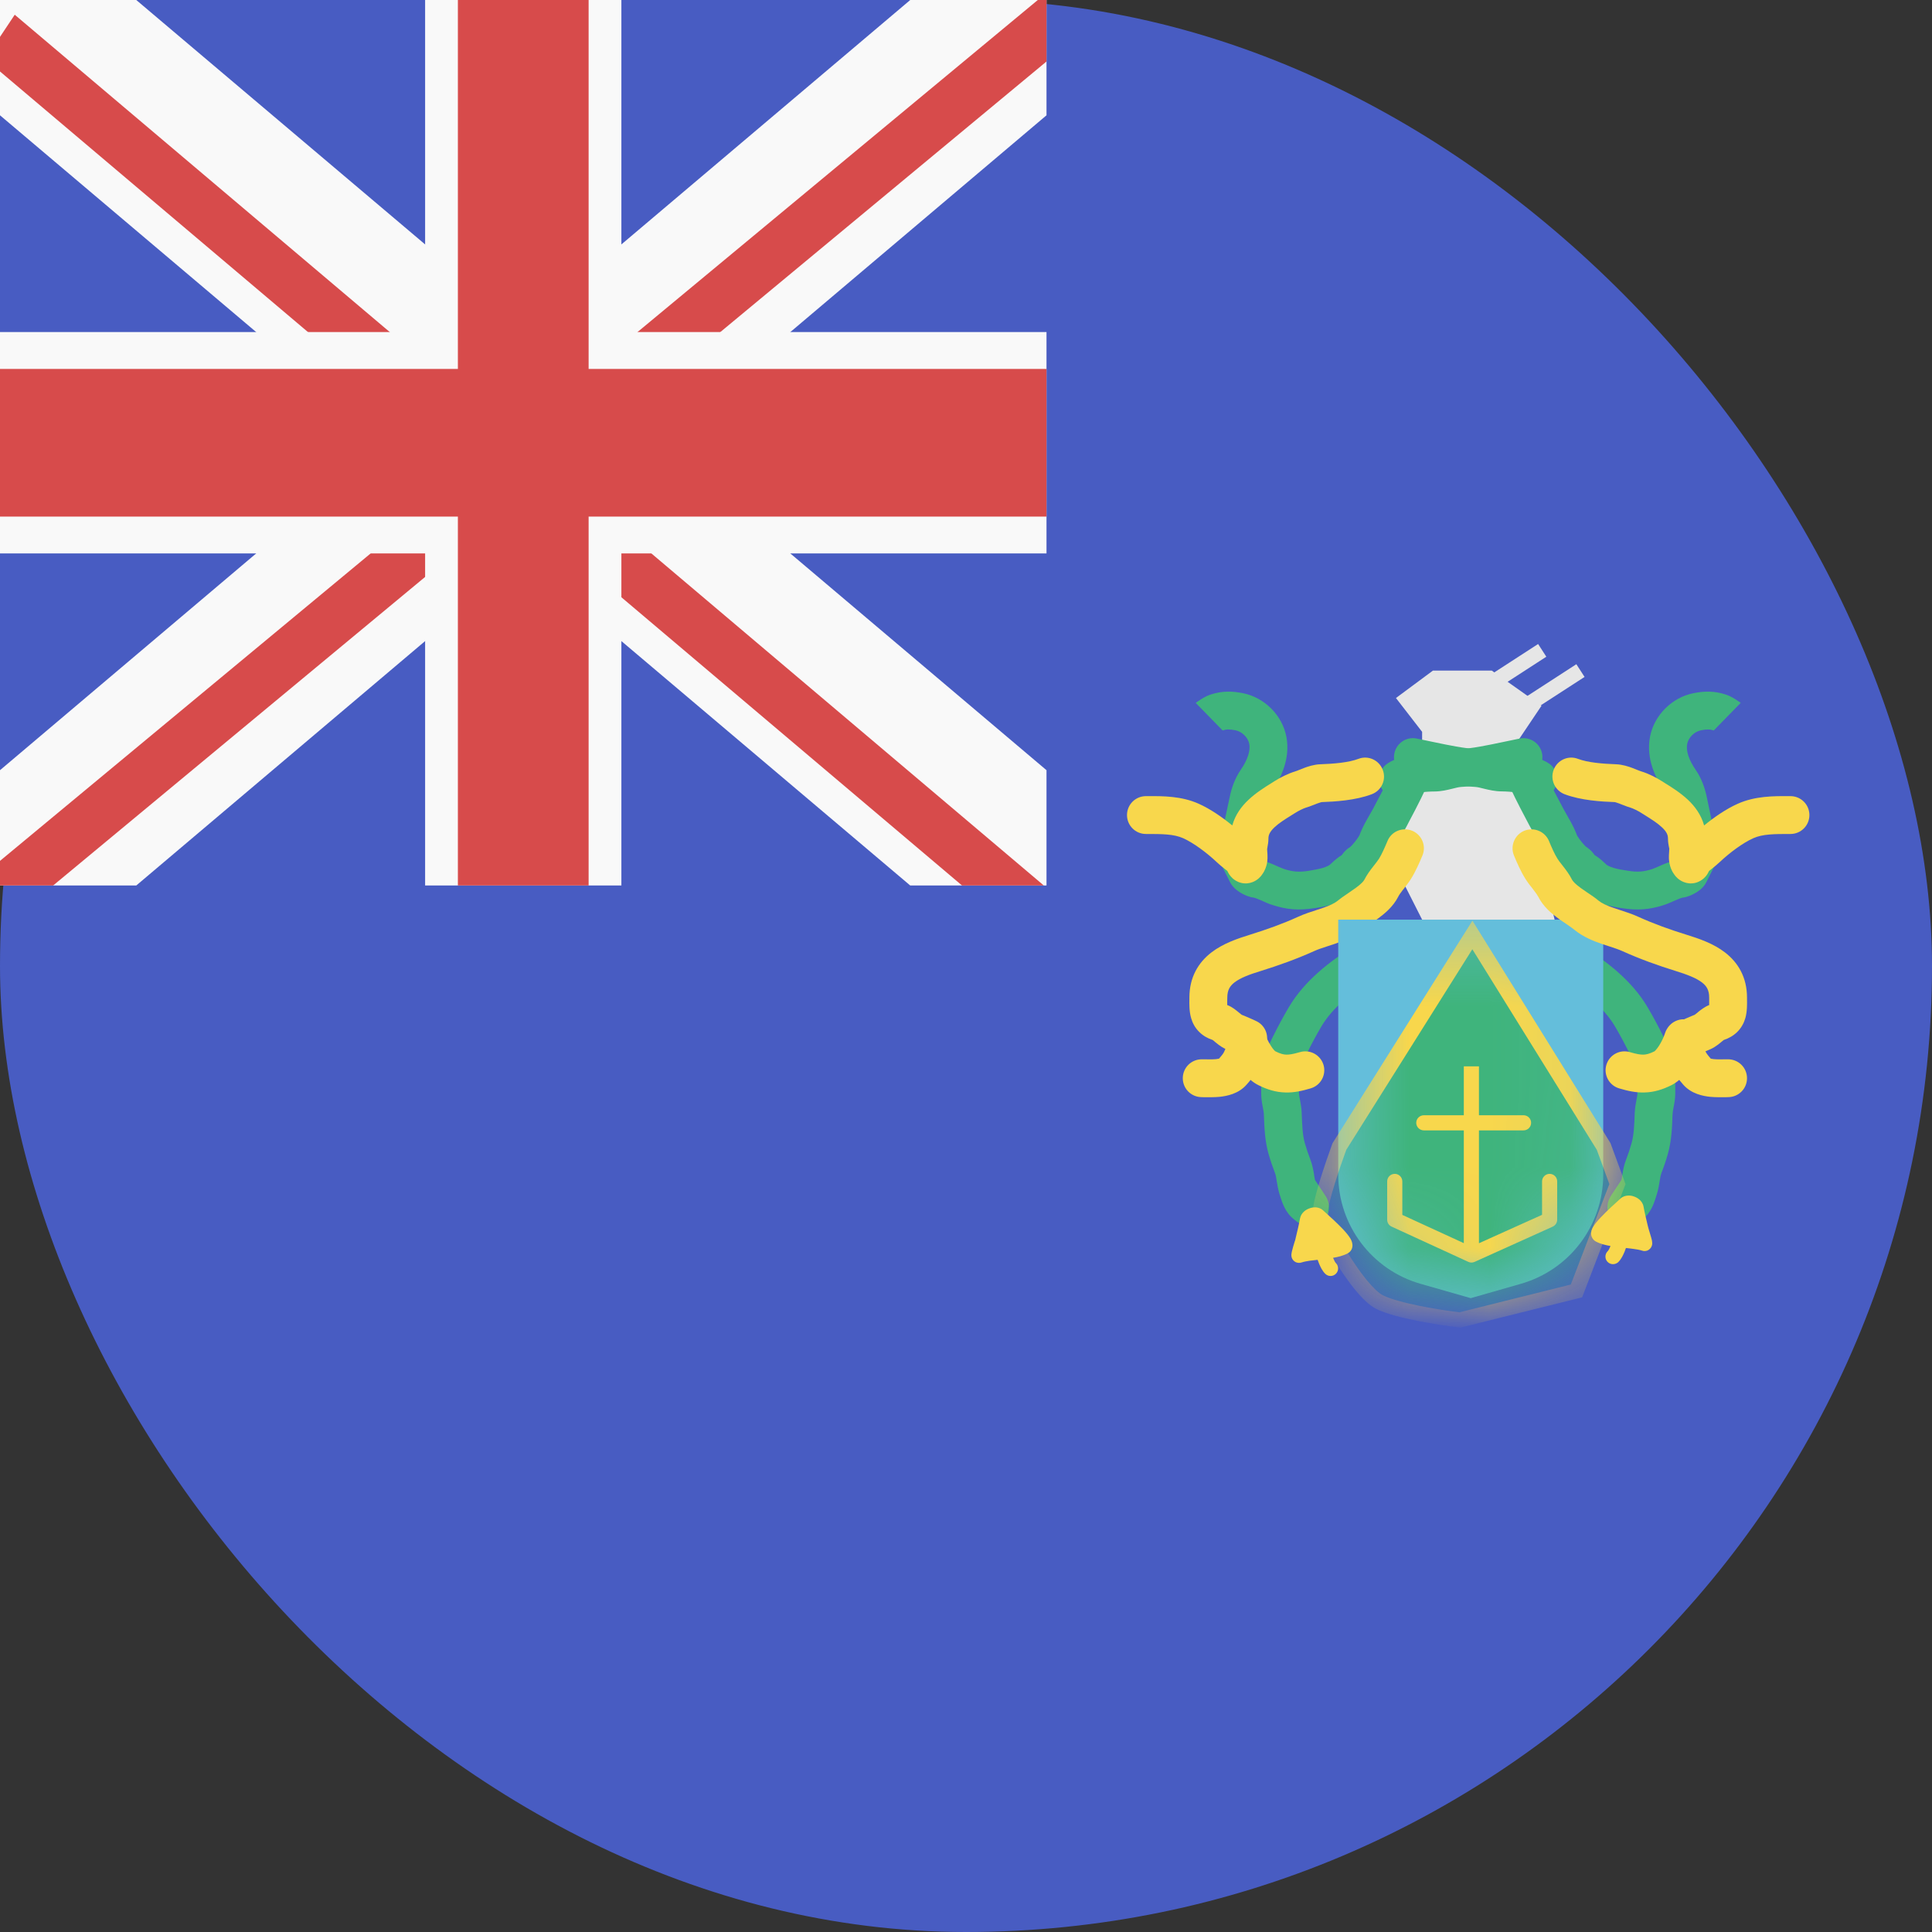 <svg width="24" height="24" viewBox="0 0 24 24" fill="none" xmlns="http://www.w3.org/2000/svg">
<rect x="0" y="0" width="24" height="24" fill="#333333" stroke="none"/>
<rect width="24" height="24" rx="12" fill="#485CC2"/>
<g clip-path="url(#clip0_440_1579)">
<rect width="13" height="11" fill="#485CC2"/>
<path fill-rule="evenodd" clip-rule="evenodd" d="M13.609 0.917L0.609 11.917L-0.609 10.083L12.391 -0.917L13.609 0.917Z" fill="#F9F9F9"/>
<path fill-rule="evenodd" clip-rule="evenodd" d="M-0.609 0.917L12.391 11.917L13.609 10.083L0.609 -0.917L-0.609 0.917Z" fill="#F9F9F9"/>
<path fill-rule="evenodd" clip-rule="evenodd" d="M12.817 11.733L-0.183 0.733L0.183 0.183L13.183 11.183L12.817 11.733Z" fill="#D74B4B"/>
<path fill-rule="evenodd" clip-rule="evenodd" d="M-0.226 11.735L13.587 0.277L13.226 -0.277L-0.587 11.181L-0.226 11.735Z" fill="#D74B4B"/>
<path d="M7.719 1.20206e-07L7.719 11H5.281L5.281 0L7.719 1.20206e-07Z" fill="#F9F9F9"/>
<path d="M0 4.125H13V6.875H0V4.125Z" fill="#F9F9F9"/>
<path d="M0 4.583H13V6.417H0V4.583Z" fill="#D74B4B"/>
<path d="M7.312 8.01377e-08L7.312 11H5.688L5.688 0L7.312 8.01377e-08Z" fill="#D74B4B"/>
</g>
<path fill-rule="evenodd" clip-rule="evenodd" d="M19.209 8.158L18.567 8.574L18.465 8.416L19.107 8L19.209 8.158Z" fill="#E6E6E6"/>
<path fill-rule="evenodd" clip-rule="evenodd" d="M19.684 8.409L19.042 8.825L18.94 8.667L19.582 8.251L19.684 8.409Z" fill="#E6E6E6"/>
<path d="M17.016 10.139L17.666 11.424H19.312L18.799 9.288L19.149 8.767L18.531 8.33H17.801L17.341 8.671L17.666 9.091V9.536L17.016 10.139Z" fill="#E6E6E6"/>
<path fill-rule="evenodd" clip-rule="evenodd" d="M17.321 9.36C17.346 9.233 17.469 9.149 17.597 9.174C17.666 9.188 17.735 9.202 17.803 9.217C17.999 9.258 18.186 9.297 18.357 9.307C18.43 9.311 18.5 9.329 18.546 9.34C18.55 9.341 18.554 9.342 18.558 9.343C18.611 9.356 18.637 9.361 18.659 9.361C18.726 9.361 18.827 9.367 18.926 9.381C18.976 9.389 19.029 9.399 19.079 9.413C19.127 9.426 19.187 9.447 19.24 9.483C19.348 9.555 19.377 9.701 19.305 9.809C19.233 9.917 19.087 9.946 18.979 9.874C18.981 9.875 18.982 9.876 18.982 9.876C18.982 9.876 18.973 9.871 18.952 9.866C18.927 9.859 18.895 9.852 18.858 9.847C18.784 9.836 18.706 9.831 18.659 9.831C18.573 9.831 18.495 9.812 18.445 9.8C18.386 9.785 18.357 9.778 18.331 9.776C18.12 9.765 17.881 9.714 17.678 9.671C17.617 9.658 17.559 9.646 17.507 9.636C17.379 9.611 17.296 9.487 17.321 9.36Z" fill="#3FB47C"/>
<path fill-rule="evenodd" clip-rule="evenodd" d="M19.459 11.633L19.659 11.756C19.951 11.936 20.273 12.181 20.468 12.514C20.539 12.634 20.603 12.755 20.663 12.875C20.692 12.932 20.727 13.008 20.756 13.09C20.784 13.168 20.811 13.267 20.811 13.368V13.581C20.811 13.647 20.799 13.709 20.791 13.748L20.791 13.749C20.782 13.796 20.778 13.817 20.778 13.834C20.777 13.844 20.777 13.853 20.776 13.863C20.772 13.997 20.765 14.172 20.719 14.333C20.696 14.416 20.669 14.495 20.638 14.574C20.631 14.594 20.625 14.619 20.618 14.665C20.617 14.669 20.617 14.673 20.616 14.678C20.61 14.718 20.6 14.778 20.581 14.838C20.58 14.842 20.578 14.847 20.576 14.853C20.57 14.875 20.559 14.908 20.548 14.937C20.534 14.976 20.511 15.029 20.472 15.079C20.453 15.104 20.428 15.126 20.419 15.134C20.404 15.147 20.385 15.163 20.366 15.176C20.357 15.183 20.343 15.193 20.327 15.201C20.319 15.206 20.305 15.213 20.287 15.219C20.276 15.223 20.233 15.238 20.177 15.232C20.145 15.228 20.1 15.216 20.058 15.182C20.014 15.147 19.988 15.102 19.977 15.06C19.957 14.991 19.976 14.934 19.98 14.92C19.992 14.884 20.011 14.856 20.017 14.846L20.142 14.658C20.146 14.642 20.149 14.623 20.153 14.596L20.154 14.591C20.161 14.545 20.172 14.476 20.2 14.405C20.226 14.338 20.248 14.272 20.267 14.204C20.297 14.1 20.302 13.977 20.307 13.827C20.308 13.823 20.308 13.82 20.308 13.816C20.31 13.76 20.321 13.705 20.328 13.669C20.328 13.666 20.329 13.663 20.329 13.66C20.338 13.618 20.341 13.597 20.341 13.582V13.368C20.341 13.346 20.333 13.304 20.313 13.246C20.293 13.191 20.267 13.134 20.243 13.085C20.186 12.972 20.127 12.861 20.063 12.752C19.926 12.519 19.683 12.323 19.413 12.157L19.213 12.034L19.459 11.633Z" fill="#3FB47C"/>
<path fill-rule="evenodd" clip-rule="evenodd" d="M17.019 11.633L16.818 11.756C16.526 11.936 16.205 12.181 16.009 12.514C15.938 12.634 15.874 12.755 15.814 12.875C15.785 12.932 15.75 13.008 15.721 13.09C15.694 13.168 15.667 13.267 15.667 13.368V13.581C15.667 13.647 15.678 13.709 15.686 13.748L15.686 13.749C15.695 13.796 15.699 13.817 15.7 13.834C15.7 13.844 15.7 13.853 15.701 13.863C15.706 13.997 15.712 14.172 15.758 14.333C15.782 14.416 15.809 14.495 15.839 14.574C15.847 14.594 15.852 14.619 15.859 14.665C15.86 14.669 15.861 14.673 15.861 14.678C15.868 14.718 15.877 14.778 15.896 14.838C15.897 14.842 15.899 14.847 15.901 14.853C15.908 14.875 15.918 14.908 15.929 14.937C15.944 14.976 15.967 15.029 16.006 15.079C16.025 15.104 16.049 15.126 16.059 15.134C16.074 15.147 16.092 15.163 16.111 15.176C16.12 15.183 16.134 15.193 16.151 15.201C16.159 15.206 16.172 15.213 16.19 15.219C16.202 15.223 16.245 15.238 16.301 15.232C16.333 15.228 16.377 15.216 16.419 15.182C16.464 15.147 16.489 15.102 16.501 15.06C16.52 14.991 16.502 14.934 16.497 14.92C16.486 14.884 16.467 14.856 16.46 14.846L16.335 14.658C16.332 14.642 16.329 14.623 16.324 14.596L16.324 14.591C16.316 14.545 16.305 14.476 16.278 14.405C16.252 14.338 16.23 14.272 16.21 14.204C16.18 14.1 16.176 13.977 16.17 13.827C16.17 13.823 16.17 13.82 16.17 13.816C16.167 13.76 16.157 13.705 16.15 13.669C16.149 13.666 16.148 13.663 16.148 13.66C16.14 13.618 16.137 13.597 16.137 13.582V13.368C16.137 13.346 16.144 13.304 16.165 13.246C16.184 13.191 16.21 13.134 16.235 13.085C16.291 12.972 16.35 12.861 16.414 12.752C16.552 12.519 16.794 12.323 17.064 12.157L17.265 12.034L17.019 11.633Z" fill="#3FB47C"/>
<path fill-rule="evenodd" clip-rule="evenodd" d="M19.045 9.231L19.131 9.45C19.203 9.634 19.28 9.78 19.377 9.963C19.39 9.988 19.404 10.014 19.418 10.041C19.433 10.069 19.447 10.094 19.463 10.122C19.474 10.142 19.487 10.163 19.501 10.189C19.531 10.243 19.565 10.307 19.59 10.377C19.591 10.379 19.594 10.385 19.602 10.397C19.613 10.414 19.628 10.435 19.645 10.455C19.661 10.476 19.677 10.494 19.691 10.508C19.696 10.513 19.7 10.517 19.703 10.519C19.739 10.542 19.765 10.568 19.782 10.587C19.793 10.6 19.804 10.614 19.81 10.623C19.847 10.645 19.877 10.67 19.895 10.685C19.909 10.697 19.922 10.709 19.932 10.719C19.934 10.721 19.936 10.722 19.938 10.724C19.946 10.732 19.951 10.737 19.956 10.741C19.966 10.75 19.993 10.766 20.05 10.783C20.103 10.798 20.163 10.808 20.224 10.817C20.342 10.836 20.417 10.83 20.524 10.796C20.544 10.789 20.564 10.78 20.595 10.767C20.608 10.761 20.623 10.754 20.64 10.747C20.68 10.73 20.74 10.704 20.805 10.691L20.883 10.536L21.304 10.746L21.198 10.956C21.173 11.008 21.135 11.04 21.117 11.055C21.094 11.073 21.071 11.088 21.05 11.099C21.016 11.118 20.96 11.144 20.901 11.151C20.901 11.151 20.895 11.152 20.88 11.157C20.866 11.162 20.849 11.168 20.828 11.178C20.821 11.181 20.813 11.184 20.804 11.188C20.767 11.205 20.714 11.228 20.668 11.243C20.487 11.302 20.338 11.311 20.152 11.282C20.091 11.273 20.005 11.259 19.919 11.234C19.836 11.21 19.73 11.169 19.644 11.093C19.635 11.084 19.625 11.075 19.617 11.068C19.615 11.066 19.614 11.065 19.612 11.063C19.602 11.054 19.594 11.047 19.587 11.04C19.58 11.035 19.576 11.031 19.573 11.029C19.531 11.009 19.5 10.982 19.479 10.96C19.459 10.939 19.443 10.918 19.436 10.908L19.435 10.907C19.435 10.907 19.435 10.906 19.434 10.906C19.402 10.883 19.375 10.858 19.357 10.839C19.329 10.811 19.302 10.779 19.277 10.748C19.235 10.695 19.176 10.614 19.15 10.543C19.137 10.506 19.117 10.466 19.09 10.418C19.082 10.403 19.072 10.386 19.062 10.368C19.042 10.333 19.02 10.294 19.002 10.26C18.988 10.234 18.975 10.209 18.962 10.184C18.866 10.002 18.775 9.831 18.693 9.621L18.607 9.402L19.045 9.231Z" fill="#3FB47C"/>
<path fill-rule="evenodd" clip-rule="evenodd" d="M21.289 9.074C21.245 9.059 21.204 9.057 21.13 9.072C21.046 9.089 20.974 9.163 20.959 9.241C20.942 9.327 20.979 9.44 21.066 9.566C21.135 9.665 21.176 9.784 21.198 9.882C21.234 10.05 21.271 10.224 21.302 10.398C21.325 10.525 21.239 10.647 21.112 10.67C20.984 10.693 20.862 10.607 20.839 10.479C20.81 10.316 20.775 10.15 20.738 9.982C20.726 9.923 20.703 9.867 20.679 9.833C20.568 9.673 20.445 9.426 20.497 9.153C20.548 8.884 20.77 8.664 21.037 8.611C21.162 8.586 21.291 8.579 21.438 8.628C21.505 8.65 21.558 8.686 21.585 8.705C21.587 8.706 21.588 8.707 21.59 8.708C21.617 8.727 21.624 8.73 21.624 8.731" fill="#3FB47C"/>
<path fill-rule="evenodd" clip-rule="evenodd" d="M19.156 9.36C19.131 9.233 19.008 9.15 18.881 9.174C18.811 9.188 18.742 9.203 18.674 9.217C18.478 9.258 18.291 9.298 18.12 9.307C18.047 9.311 17.977 9.329 17.932 9.34C17.927 9.341 17.923 9.342 17.92 9.343C17.866 9.357 17.84 9.361 17.819 9.361C17.751 9.361 17.65 9.367 17.551 9.381C17.502 9.389 17.448 9.399 17.398 9.413C17.351 9.426 17.291 9.447 17.238 9.483C17.129 9.555 17.1 9.701 17.172 9.809C17.244 9.917 17.39 9.946 17.498 9.874C17.497 9.875 17.496 9.876 17.496 9.876C17.496 9.876 17.504 9.872 17.525 9.866C17.55 9.859 17.582 9.852 17.619 9.847C17.694 9.836 17.772 9.832 17.819 9.832C17.904 9.832 17.982 9.812 18.032 9.8C18.091 9.785 18.12 9.778 18.146 9.776C18.357 9.765 18.596 9.714 18.8 9.671C18.86 9.658 18.918 9.646 18.971 9.636C19.098 9.611 19.181 9.488 19.156 9.36Z" fill="#3FB47C"/>
<path fill-rule="evenodd" clip-rule="evenodd" d="M17.433 9.227L17.347 9.446C17.273 9.637 17.192 9.791 17.09 9.983C17.08 10.002 17.07 10.021 17.06 10.041C17.045 10.069 17.03 10.094 17.014 10.122C17.003 10.142 16.991 10.163 16.976 10.189C16.946 10.243 16.913 10.307 16.887 10.377C16.886 10.379 16.883 10.385 16.875 10.397C16.864 10.414 16.849 10.435 16.833 10.455C16.816 10.476 16.8 10.495 16.787 10.508C16.781 10.513 16.777 10.517 16.775 10.52C16.738 10.542 16.712 10.568 16.695 10.587C16.684 10.6 16.674 10.614 16.667 10.623C16.63 10.645 16.601 10.67 16.583 10.685C16.569 10.697 16.556 10.709 16.545 10.719C16.543 10.721 16.541 10.723 16.54 10.724C16.532 10.732 16.526 10.737 16.521 10.741C16.511 10.75 16.484 10.766 16.427 10.783C16.374 10.798 16.314 10.808 16.254 10.818C16.136 10.836 16.061 10.83 15.954 10.796C15.934 10.789 15.914 10.781 15.882 10.767C15.869 10.761 15.855 10.754 15.837 10.747C15.798 10.73 15.738 10.704 15.672 10.691L15.594 10.536L15.174 10.746L15.279 10.956C15.305 11.008 15.342 11.04 15.361 11.055C15.383 11.073 15.407 11.088 15.427 11.099C15.461 11.118 15.517 11.144 15.576 11.151C15.576 11.151 15.582 11.152 15.597 11.157C15.611 11.162 15.628 11.169 15.65 11.178C15.657 11.181 15.665 11.185 15.674 11.188C15.71 11.205 15.763 11.229 15.81 11.243C15.991 11.302 16.14 11.311 16.325 11.282C16.386 11.273 16.473 11.259 16.559 11.234C16.642 11.21 16.747 11.169 16.833 11.093C16.843 11.085 16.853 11.075 16.861 11.068C16.862 11.066 16.864 11.065 16.865 11.064C16.875 11.055 16.883 11.047 16.891 11.04C16.897 11.035 16.902 11.031 16.905 11.029C16.947 11.009 16.977 10.983 16.998 10.96C17.019 10.939 17.034 10.918 17.041 10.908L17.042 10.907C17.042 10.907 17.043 10.906 17.043 10.906C17.075 10.884 17.102 10.858 17.121 10.839C17.148 10.811 17.176 10.779 17.201 10.748C17.243 10.695 17.301 10.614 17.327 10.543C17.34 10.506 17.36 10.466 17.387 10.418C17.395 10.403 17.405 10.386 17.415 10.368C17.435 10.333 17.458 10.294 17.476 10.26C17.486 10.24 17.497 10.22 17.507 10.2C17.607 10.011 17.701 9.834 17.785 9.617L17.871 9.398L17.433 9.227Z" fill="#3FB47C"/>
<path fill-rule="evenodd" clip-rule="evenodd" d="M15.188 9.074C15.232 9.059 15.273 9.057 15.348 9.072C15.431 9.089 15.504 9.163 15.519 9.241C15.535 9.327 15.498 9.44 15.411 9.566C15.343 9.665 15.301 9.784 15.28 9.882C15.243 10.05 15.206 10.224 15.175 10.398C15.153 10.525 15.238 10.647 15.366 10.67C15.494 10.693 15.616 10.607 15.638 10.479C15.667 10.316 15.703 10.15 15.739 9.982C15.752 9.923 15.775 9.867 15.798 9.833C15.909 9.673 16.032 9.426 15.98 9.153C15.929 8.884 15.707 8.664 15.44 8.611C15.316 8.586 15.186 8.579 15.039 8.628C14.973 8.65 14.919 8.686 14.893 8.705C14.891 8.706 14.889 8.707 14.888 8.708C14.86 8.727 14.853 8.73 14.853 8.731" fill="#3FB47C"/>
<path fill-rule="evenodd" clip-rule="evenodd" d="M17.543 10.32C17.423 10.271 17.285 10.327 17.236 10.447C17.201 10.53 17.164 10.615 17.13 10.668C17.115 10.691 17.098 10.713 17.073 10.745C17.067 10.752 17.061 10.76 17.055 10.768C17.024 10.807 16.982 10.863 16.949 10.927C16.939 10.947 16.911 10.979 16.843 11.029C16.817 11.048 16.791 11.066 16.761 11.086C16.754 11.091 16.746 11.096 16.738 11.102C16.701 11.127 16.658 11.156 16.618 11.189C16.578 11.221 16.52 11.249 16.428 11.28C16.409 11.287 16.387 11.294 16.362 11.302C16.29 11.325 16.201 11.354 16.127 11.388C15.934 11.476 15.732 11.548 15.522 11.613C15.378 11.658 15.194 11.719 15.048 11.832C14.887 11.956 14.775 12.139 14.775 12.393C14.775 12.399 14.775 12.406 14.775 12.414C14.774 12.466 14.772 12.563 14.796 12.645C14.812 12.702 14.842 12.765 14.897 12.819C14.945 12.867 15.003 12.899 15.064 12.919C15.069 12.923 15.076 12.929 15.087 12.937C15.088 12.939 15.09 12.94 15.092 12.942C15.105 12.952 15.123 12.967 15.14 12.98C15.16 12.995 15.191 13.016 15.229 13.033C15.267 13.05 15.294 13.061 15.317 13.07C15.346 13.082 15.37 13.092 15.4 13.107C15.517 13.165 15.658 13.118 15.716 13.002C15.774 12.886 15.727 12.745 15.611 12.687C15.569 12.666 15.513 12.643 15.469 12.624C15.452 12.617 15.437 12.611 15.425 12.606C15.424 12.605 15.423 12.604 15.421 12.603C15.413 12.597 15.404 12.59 15.391 12.579C15.389 12.577 15.386 12.575 15.384 12.573C15.369 12.561 15.347 12.543 15.324 12.527C15.307 12.515 15.28 12.498 15.245 12.485C15.245 12.473 15.245 12.461 15.245 12.445C15.245 12.442 15.245 12.437 15.245 12.433C15.245 12.421 15.246 12.406 15.246 12.393C15.246 12.298 15.279 12.248 15.335 12.204C15.407 12.149 15.514 12.107 15.662 12.062C15.883 11.993 16.105 11.914 16.322 11.816C16.37 11.794 16.419 11.778 16.48 11.758C16.511 11.748 16.544 11.738 16.581 11.725C16.681 11.69 16.808 11.641 16.916 11.553C16.938 11.535 16.965 11.515 17.002 11.491C17.008 11.486 17.015 11.482 17.021 11.477C17.052 11.457 17.087 11.433 17.12 11.409C17.199 11.351 17.306 11.264 17.37 11.138C17.379 11.119 17.395 11.096 17.425 11.057C17.429 11.052 17.433 11.047 17.438 11.041C17.463 11.009 17.498 10.965 17.526 10.92C17.585 10.828 17.637 10.707 17.67 10.627C17.72 10.508 17.663 10.37 17.543 10.32Z" fill="#F8D74C"/>
<path d="M16.624 11.424H19.916V14.592C19.916 15.222 19.498 15.775 18.892 15.948L18.27 16.126L17.647 15.948C17.042 15.775 16.624 15.222 16.624 14.592V11.424Z" fill="#64BEDB"/>
<mask id="mask0_440_1579" style="mask-type:alpha" maskUnits="userSpaceOnUse" x="16" y="11" width="4" height="6">
<path d="M16.624 11.424H19.916V14.592C19.916 15.222 19.498 15.775 18.892 15.948L18.27 16.126L17.647 15.948C17.042 15.775 16.624 15.222 16.624 14.592V11.424Z" fill="#64BEDB"/>
</mask>
<g mask="url(#mask0_440_1579)">
<path d="M18.291 11.615L16.639 14.242C16.562 14.451 16.408 14.904 16.403 15.041C16.397 15.213 16.866 16.037 17.135 16.174C17.35 16.284 17.892 16.368 18.136 16.397L19.584 16.037L20.093 14.709L19.921 14.242L18.291 11.615Z" fill="#3FB47C"/>
<path fill-rule="evenodd" clip-rule="evenodd" d="M18.291 11.437L20.006 14.2L20.193 14.71L19.654 16.116L18.142 16.492L18.125 16.49C18.001 16.476 17.802 16.447 17.607 16.408C17.414 16.37 17.213 16.319 17.093 16.258C17.007 16.214 16.917 16.123 16.834 16.023C16.749 15.919 16.663 15.794 16.586 15.669C16.509 15.545 16.441 15.418 16.392 15.31C16.367 15.257 16.347 15.206 16.332 15.163C16.319 15.122 16.308 15.077 16.309 15.038C16.311 14.993 16.323 14.93 16.34 14.865C16.357 14.797 16.379 14.72 16.404 14.64C16.453 14.482 16.512 14.315 16.55 14.209L16.554 14.2L18.291 11.437ZM16.724 14.283C16.686 14.387 16.63 14.546 16.584 14.696C16.559 14.774 16.538 14.848 16.522 14.911C16.506 14.976 16.498 15.021 16.497 15.044C16.497 15.044 16.497 15.046 16.497 15.049C16.498 15.052 16.498 15.056 16.499 15.062C16.502 15.073 16.506 15.087 16.511 15.104C16.523 15.139 16.54 15.182 16.563 15.232C16.608 15.332 16.673 15.451 16.746 15.571C16.82 15.691 16.901 15.808 16.979 15.903C17.06 16.001 17.129 16.065 17.178 16.09C17.273 16.138 17.45 16.185 17.643 16.224C17.825 16.26 18.009 16.287 18.13 16.302L19.513 15.957L19.992 14.709L19.836 14.283L18.29 11.792L16.724 14.283Z" fill="#F8D74C"/>
<path fill-rule="evenodd" clip-rule="evenodd" d="M18.184 13.854V13.247H18.372V13.854H18.926C18.978 13.854 19.02 13.896 19.02 13.948C19.02 14 18.978 14.042 18.926 14.042H18.372V15.444L19.156 15.091V14.676C19.156 14.624 19.198 14.582 19.25 14.582C19.302 14.582 19.344 14.624 19.344 14.676V15.152C19.344 15.189 19.322 15.222 19.288 15.238L18.317 15.676C18.292 15.687 18.264 15.687 18.239 15.675L17.286 15.237C17.253 15.222 17.232 15.188 17.232 15.152V14.676C17.232 14.624 17.274 14.582 17.326 14.582C17.378 14.582 17.42 14.624 17.42 14.676V15.092L18.184 15.443V14.042H17.688C17.636 14.042 17.593 14 17.593 13.948C17.593 13.896 17.636 13.854 17.688 13.854H18.184Z" fill="#F8D74C"/>
</g>
<path fill-rule="evenodd" clip-rule="evenodd" d="M19.3 9.563C19.346 9.441 19.482 9.38 19.603 9.427C19.725 9.473 19.906 9.488 20.076 9.494C20.157 9.497 20.232 9.523 20.278 9.54C20.304 9.55 20.323 9.558 20.338 9.564C20.359 9.572 20.373 9.578 20.39 9.583C20.476 9.609 20.576 9.66 20.643 9.703C20.655 9.71 20.668 9.718 20.681 9.727C20.764 9.778 20.877 9.849 20.969 9.936C21.052 10.014 21.132 10.119 21.169 10.254C21.294 10.152 21.442 10.049 21.586 9.985C21.8 9.888 22.037 9.889 22.207 9.89C22.219 9.89 22.231 9.89 22.242 9.89C22.372 9.89 22.477 9.995 22.477 10.125C22.477 10.255 22.372 10.36 22.242 10.36C22.041 10.36 21.897 10.36 21.779 10.413C21.648 10.472 21.485 10.594 21.364 10.708C21.333 10.738 21.3 10.764 21.275 10.784L21.271 10.787C21.256 10.799 21.242 10.809 21.231 10.819C21.229 10.823 21.227 10.827 21.224 10.832C21.224 10.832 21.224 10.832 21.224 10.832C21.22 10.841 21.202 10.879 21.165 10.911C21.143 10.931 21.107 10.956 21.057 10.968C21.004 10.98 20.955 10.973 20.916 10.957C20.851 10.932 20.815 10.886 20.806 10.874C20.792 10.856 20.781 10.837 20.774 10.825C20.75 10.78 20.74 10.737 20.736 10.706C20.731 10.674 20.731 10.645 20.732 10.623C20.733 10.604 20.734 10.585 20.735 10.572C20.735 10.571 20.735 10.569 20.735 10.568L20.736 10.552L20.737 10.547C20.737 10.546 20.737 10.546 20.737 10.546C20.736 10.545 20.736 10.54 20.733 10.524C20.733 10.523 20.732 10.522 20.732 10.521C20.728 10.501 20.72 10.46 20.72 10.414C20.72 10.373 20.704 10.332 20.646 10.278C20.591 10.226 20.523 10.183 20.439 10.13C20.423 10.12 20.407 10.11 20.391 10.1C20.349 10.073 20.288 10.043 20.252 10.032C20.224 10.024 20.197 10.014 20.175 10.005C20.166 10.002 20.159 9.999 20.151 9.996C20.138 9.99 20.126 9.986 20.113 9.981C20.078 9.968 20.063 9.965 20.06 9.964C20.059 9.964 20.059 9.964 20.06 9.964C19.896 9.958 19.64 9.944 19.436 9.866C19.315 9.82 19.254 9.684 19.3 9.563Z" fill="#F8D74C"/>
<path fill-rule="evenodd" clip-rule="evenodd" d="M18.935 10.32C19.055 10.271 19.192 10.328 19.242 10.447C19.276 10.53 19.314 10.615 19.348 10.668C19.362 10.691 19.38 10.713 19.405 10.745C19.41 10.752 19.416 10.76 19.423 10.768C19.453 10.807 19.496 10.863 19.528 10.927C19.538 10.947 19.566 10.979 19.634 11.029C19.66 11.048 19.686 11.066 19.716 11.086C19.724 11.091 19.732 11.096 19.74 11.102C19.777 11.127 19.82 11.156 19.859 11.189C19.899 11.221 19.958 11.249 20.049 11.28C20.068 11.287 20.091 11.294 20.115 11.302C20.187 11.325 20.276 11.354 20.35 11.388C20.544 11.476 20.745 11.548 20.955 11.613C21.1 11.658 21.283 11.719 21.429 11.832C21.59 11.956 21.702 12.139 21.702 12.393C21.702 12.399 21.702 12.406 21.702 12.415C21.703 12.466 21.705 12.563 21.682 12.645C21.666 12.702 21.635 12.765 21.581 12.819C21.532 12.867 21.474 12.899 21.413 12.919C21.408 12.923 21.401 12.929 21.391 12.937C21.389 12.939 21.387 12.94 21.385 12.942C21.373 12.952 21.355 12.967 21.337 12.98C21.317 12.995 21.286 13.017 21.249 13.033C21.211 13.05 21.184 13.061 21.16 13.07C21.131 13.082 21.108 13.092 21.077 13.107C20.961 13.165 20.82 13.118 20.761 13.002C20.703 12.886 20.75 12.745 20.867 12.687C20.908 12.666 20.965 12.643 21.008 12.624C21.025 12.617 21.04 12.611 21.052 12.606C21.053 12.605 21.055 12.604 21.056 12.603C21.065 12.597 21.073 12.59 21.087 12.579C21.089 12.577 21.091 12.575 21.093 12.573C21.108 12.561 21.13 12.543 21.154 12.527C21.171 12.516 21.198 12.498 21.232 12.485C21.232 12.473 21.232 12.461 21.232 12.446C21.232 12.442 21.232 12.438 21.232 12.433C21.232 12.421 21.232 12.406 21.232 12.393C21.232 12.298 21.199 12.248 21.142 12.204C21.07 12.149 20.963 12.108 20.816 12.062C20.594 11.993 20.373 11.914 20.156 11.816C20.107 11.794 20.058 11.778 19.997 11.758C19.967 11.748 19.934 11.738 19.896 11.725C19.796 11.69 19.67 11.641 19.561 11.553C19.54 11.535 19.512 11.516 19.476 11.491C19.469 11.486 19.463 11.482 19.456 11.477C19.426 11.457 19.39 11.433 19.357 11.409C19.278 11.351 19.171 11.264 19.108 11.138C19.098 11.119 19.082 11.096 19.052 11.057C19.048 11.053 19.044 11.047 19.04 11.041C19.014 11.009 18.98 10.966 18.951 10.92C18.892 10.828 18.84 10.707 18.807 10.627C18.758 10.508 18.815 10.37 18.935 10.32Z" fill="#F8D74C"/>
<path fill-rule="evenodd" clip-rule="evenodd" d="M17.177 9.563C17.131 9.441 16.995 9.38 16.874 9.427C16.752 9.473 16.571 9.488 16.401 9.494C16.32 9.497 16.245 9.523 16.2 9.54C16.173 9.55 16.154 9.558 16.139 9.564C16.119 9.572 16.105 9.578 16.088 9.583C16.002 9.609 15.901 9.66 15.834 9.703C15.822 9.71 15.81 9.718 15.796 9.727C15.714 9.778 15.6 9.849 15.509 9.936C15.425 10.014 15.345 10.119 15.308 10.254C15.184 10.152 15.035 10.049 14.892 9.985C14.678 9.888 14.44 9.889 14.271 9.89C14.258 9.89 14.246 9.89 14.235 9.89C14.105 9.89 14 9.995 14 10.125C14 10.255 14.105 10.36 14.235 10.36C14.437 10.36 14.58 10.36 14.699 10.413C14.829 10.472 14.992 10.594 15.113 10.708C15.144 10.738 15.177 10.764 15.202 10.784L15.206 10.787C15.222 10.799 15.235 10.809 15.246 10.819C15.248 10.823 15.251 10.827 15.253 10.832C15.253 10.832 15.253 10.832 15.253 10.832C15.257 10.841 15.276 10.879 15.312 10.911C15.334 10.931 15.37 10.956 15.421 10.968C15.473 10.98 15.523 10.973 15.562 10.957C15.626 10.932 15.662 10.886 15.671 10.874C15.685 10.856 15.696 10.837 15.703 10.825C15.727 10.78 15.737 10.737 15.742 10.706C15.746 10.674 15.746 10.645 15.745 10.623C15.745 10.604 15.743 10.585 15.742 10.572C15.742 10.571 15.742 10.569 15.742 10.568L15.741 10.552L15.741 10.547C15.741 10.546 15.741 10.546 15.741 10.546C15.741 10.545 15.742 10.54 15.745 10.524C15.745 10.523 15.745 10.522 15.745 10.521C15.749 10.501 15.757 10.46 15.757 10.414C15.757 10.373 15.774 10.332 15.831 10.278C15.886 10.226 15.954 10.183 16.039 10.13C16.054 10.12 16.07 10.11 16.087 10.1C16.128 10.073 16.19 10.043 16.225 10.032C16.253 10.024 16.28 10.014 16.302 10.005C16.311 10.002 16.319 9.999 16.326 9.996C16.34 9.99 16.351 9.986 16.364 9.981C16.399 9.968 16.415 9.965 16.418 9.964C16.419 9.964 16.418 9.964 16.418 9.964C16.581 9.958 16.837 9.944 17.041 9.866C17.163 9.82 17.224 9.684 17.177 9.563Z" fill="#F8D74C"/>
<path fill-rule="evenodd" clip-rule="evenodd" d="M21.126 12.993C21.126 12.992 21.126 12.992 21.126 12.993ZM20.86 13.415C20.831 13.44 20.799 13.462 20.764 13.48C20.654 13.535 20.547 13.568 20.431 13.571C20.319 13.575 20.214 13.55 20.113 13.52C19.989 13.483 19.918 13.352 19.955 13.228C19.992 13.103 20.123 13.033 20.247 13.07C20.333 13.095 20.38 13.102 20.416 13.101C20.447 13.1 20.486 13.093 20.552 13.06C20.553 13.059 20.558 13.056 20.567 13.046C20.579 13.033 20.594 13.014 20.61 12.989C20.641 12.94 20.667 12.884 20.68 12.845C20.684 12.832 20.692 12.808 20.706 12.784C20.713 12.772 20.73 12.745 20.759 12.72C20.79 12.693 20.866 12.644 20.968 12.668C21.059 12.689 21.104 12.754 21.117 12.776C21.134 12.803 21.141 12.827 21.145 12.838C21.151 12.861 21.154 12.882 21.154 12.891C21.158 12.923 21.158 12.984 21.158 12.976C21.158 12.985 21.159 12.991 21.161 12.998C21.164 13.008 21.169 13.02 21.18 13.047C21.197 13.086 21.206 13.097 21.252 13.151C21.26 13.153 21.272 13.155 21.29 13.157C21.314 13.159 21.342 13.16 21.373 13.16C21.388 13.16 21.403 13.16 21.419 13.159L21.421 13.159C21.436 13.159 21.452 13.159 21.467 13.159C21.597 13.159 21.702 13.264 21.702 13.394C21.702 13.524 21.597 13.629 21.467 13.629C21.46 13.629 21.45 13.629 21.439 13.63C21.391 13.63 21.312 13.632 21.242 13.625C21.161 13.616 21.011 13.591 20.908 13.472C20.904 13.467 20.899 13.461 20.895 13.456C20.883 13.443 20.872 13.43 20.86 13.415Z" fill="#F8D74C"/>
<path fill-rule="evenodd" clip-rule="evenodd" d="M15.27 12.993C15.269 12.992 15.269 12.992 15.27 12.993ZM15.535 13.415C15.564 13.44 15.596 13.462 15.632 13.48C15.742 13.535 15.848 13.568 15.965 13.571C16.077 13.575 16.181 13.55 16.282 13.52C16.407 13.483 16.478 13.352 16.441 13.228C16.403 13.103 16.272 13.033 16.148 13.07C16.062 13.095 16.015 13.102 15.979 13.101C15.948 13.1 15.909 13.093 15.844 13.06C15.843 13.059 15.837 13.056 15.828 13.046C15.816 13.033 15.801 13.014 15.786 12.989C15.754 12.94 15.729 12.884 15.716 12.845C15.712 12.832 15.703 12.808 15.689 12.784C15.682 12.772 15.666 12.745 15.636 12.72C15.605 12.693 15.53 12.644 15.428 12.668C15.336 12.689 15.292 12.754 15.278 12.776C15.261 12.803 15.254 12.827 15.251 12.838C15.244 12.861 15.242 12.882 15.241 12.891C15.238 12.923 15.238 12.984 15.238 12.976C15.237 12.985 15.236 12.991 15.234 12.998C15.231 13.008 15.227 13.02 15.215 13.047C15.199 13.086 15.189 13.097 15.143 13.151C15.135 13.153 15.123 13.155 15.105 13.157C15.081 13.159 15.054 13.16 15.023 13.16C15.007 13.16 14.992 13.16 14.976 13.159L14.975 13.159C14.96 13.159 14.943 13.159 14.928 13.159C14.798 13.159 14.693 13.264 14.693 13.394C14.693 13.524 14.798 13.629 14.928 13.629C14.935 13.629 14.945 13.629 14.957 13.63C15.004 13.63 15.083 13.632 15.153 13.625C15.234 13.616 15.385 13.591 15.487 13.472C15.492 13.467 15.496 13.461 15.501 13.456C15.512 13.443 15.524 13.43 15.535 13.415Z" fill="#F8D74C"/>
<path fill-rule="evenodd" clip-rule="evenodd" d="M16.435 15.035C16.406 15.008 16.371 15 16.343 14.998C16.316 14.997 16.289 15.002 16.266 15.011C16.243 15.019 16.219 15.032 16.199 15.05C16.179 15.068 16.158 15.095 16.15 15.133C16.135 15.216 16.113 15.307 16.097 15.372L16.09 15.403L16.081 15.43C16.076 15.447 16.069 15.469 16.063 15.49C16.057 15.511 16.051 15.533 16.047 15.551C16.045 15.559 16.043 15.572 16.042 15.584C16.042 15.588 16.041 15.605 16.047 15.624C16.051 15.635 16.061 15.658 16.087 15.674C16.117 15.692 16.148 15.69 16.168 15.683C16.198 15.673 16.232 15.667 16.271 15.661C16.285 15.66 16.3 15.658 16.316 15.656C16.333 15.654 16.351 15.652 16.368 15.65C16.373 15.664 16.379 15.68 16.385 15.695C16.401 15.734 16.425 15.786 16.462 15.823C16.499 15.86 16.558 15.86 16.595 15.823C16.632 15.786 16.632 15.727 16.595 15.69C16.587 15.682 16.575 15.661 16.56 15.625C16.56 15.625 16.56 15.625 16.56 15.625C16.618 15.616 16.684 15.6 16.741 15.57C16.761 15.559 16.78 15.542 16.791 15.518C16.801 15.495 16.802 15.473 16.8 15.457C16.797 15.427 16.784 15.401 16.774 15.384C16.752 15.348 16.718 15.307 16.682 15.269C16.608 15.191 16.509 15.101 16.435 15.035Z" fill="#F8D74C"/>
<path fill-rule="evenodd" clip-rule="evenodd" d="M20.131 14.888C20.16 14.862 20.195 14.853 20.223 14.852C20.25 14.85 20.277 14.855 20.3 14.864C20.323 14.872 20.347 14.885 20.367 14.903C20.387 14.921 20.409 14.949 20.416 14.986C20.431 15.069 20.454 15.161 20.469 15.226L20.477 15.256L20.485 15.284C20.49 15.3 20.497 15.322 20.503 15.344C20.509 15.364 20.516 15.387 20.52 15.405C20.521 15.412 20.524 15.425 20.524 15.437C20.525 15.441 20.526 15.459 20.519 15.477C20.515 15.488 20.505 15.511 20.479 15.527C20.449 15.546 20.418 15.543 20.399 15.536C20.368 15.526 20.334 15.52 20.295 15.515C20.282 15.513 20.266 15.511 20.25 15.509C20.233 15.507 20.215 15.505 20.198 15.503C20.193 15.517 20.187 15.533 20.181 15.549C20.165 15.587 20.142 15.639 20.104 15.677C20.067 15.713 20.008 15.713 19.971 15.677C19.934 15.64 19.934 15.58 19.971 15.543C19.98 15.535 19.992 15.515 20.006 15.478C20.006 15.479 20.007 15.478 20.006 15.478C19.949 15.469 19.882 15.453 19.825 15.423C19.805 15.412 19.787 15.395 19.776 15.371C19.765 15.349 19.764 15.326 19.766 15.31C19.769 15.28 19.782 15.254 19.793 15.237C19.814 15.201 19.849 15.161 19.885 15.123C19.958 15.045 20.058 14.954 20.131 14.888Z" fill="#F8D74C"/>
<defs>
<clipPath id="clip0_440_1579">
<rect width="13" height="11" fill="white"/>
</clipPath>
</defs>
</svg>
